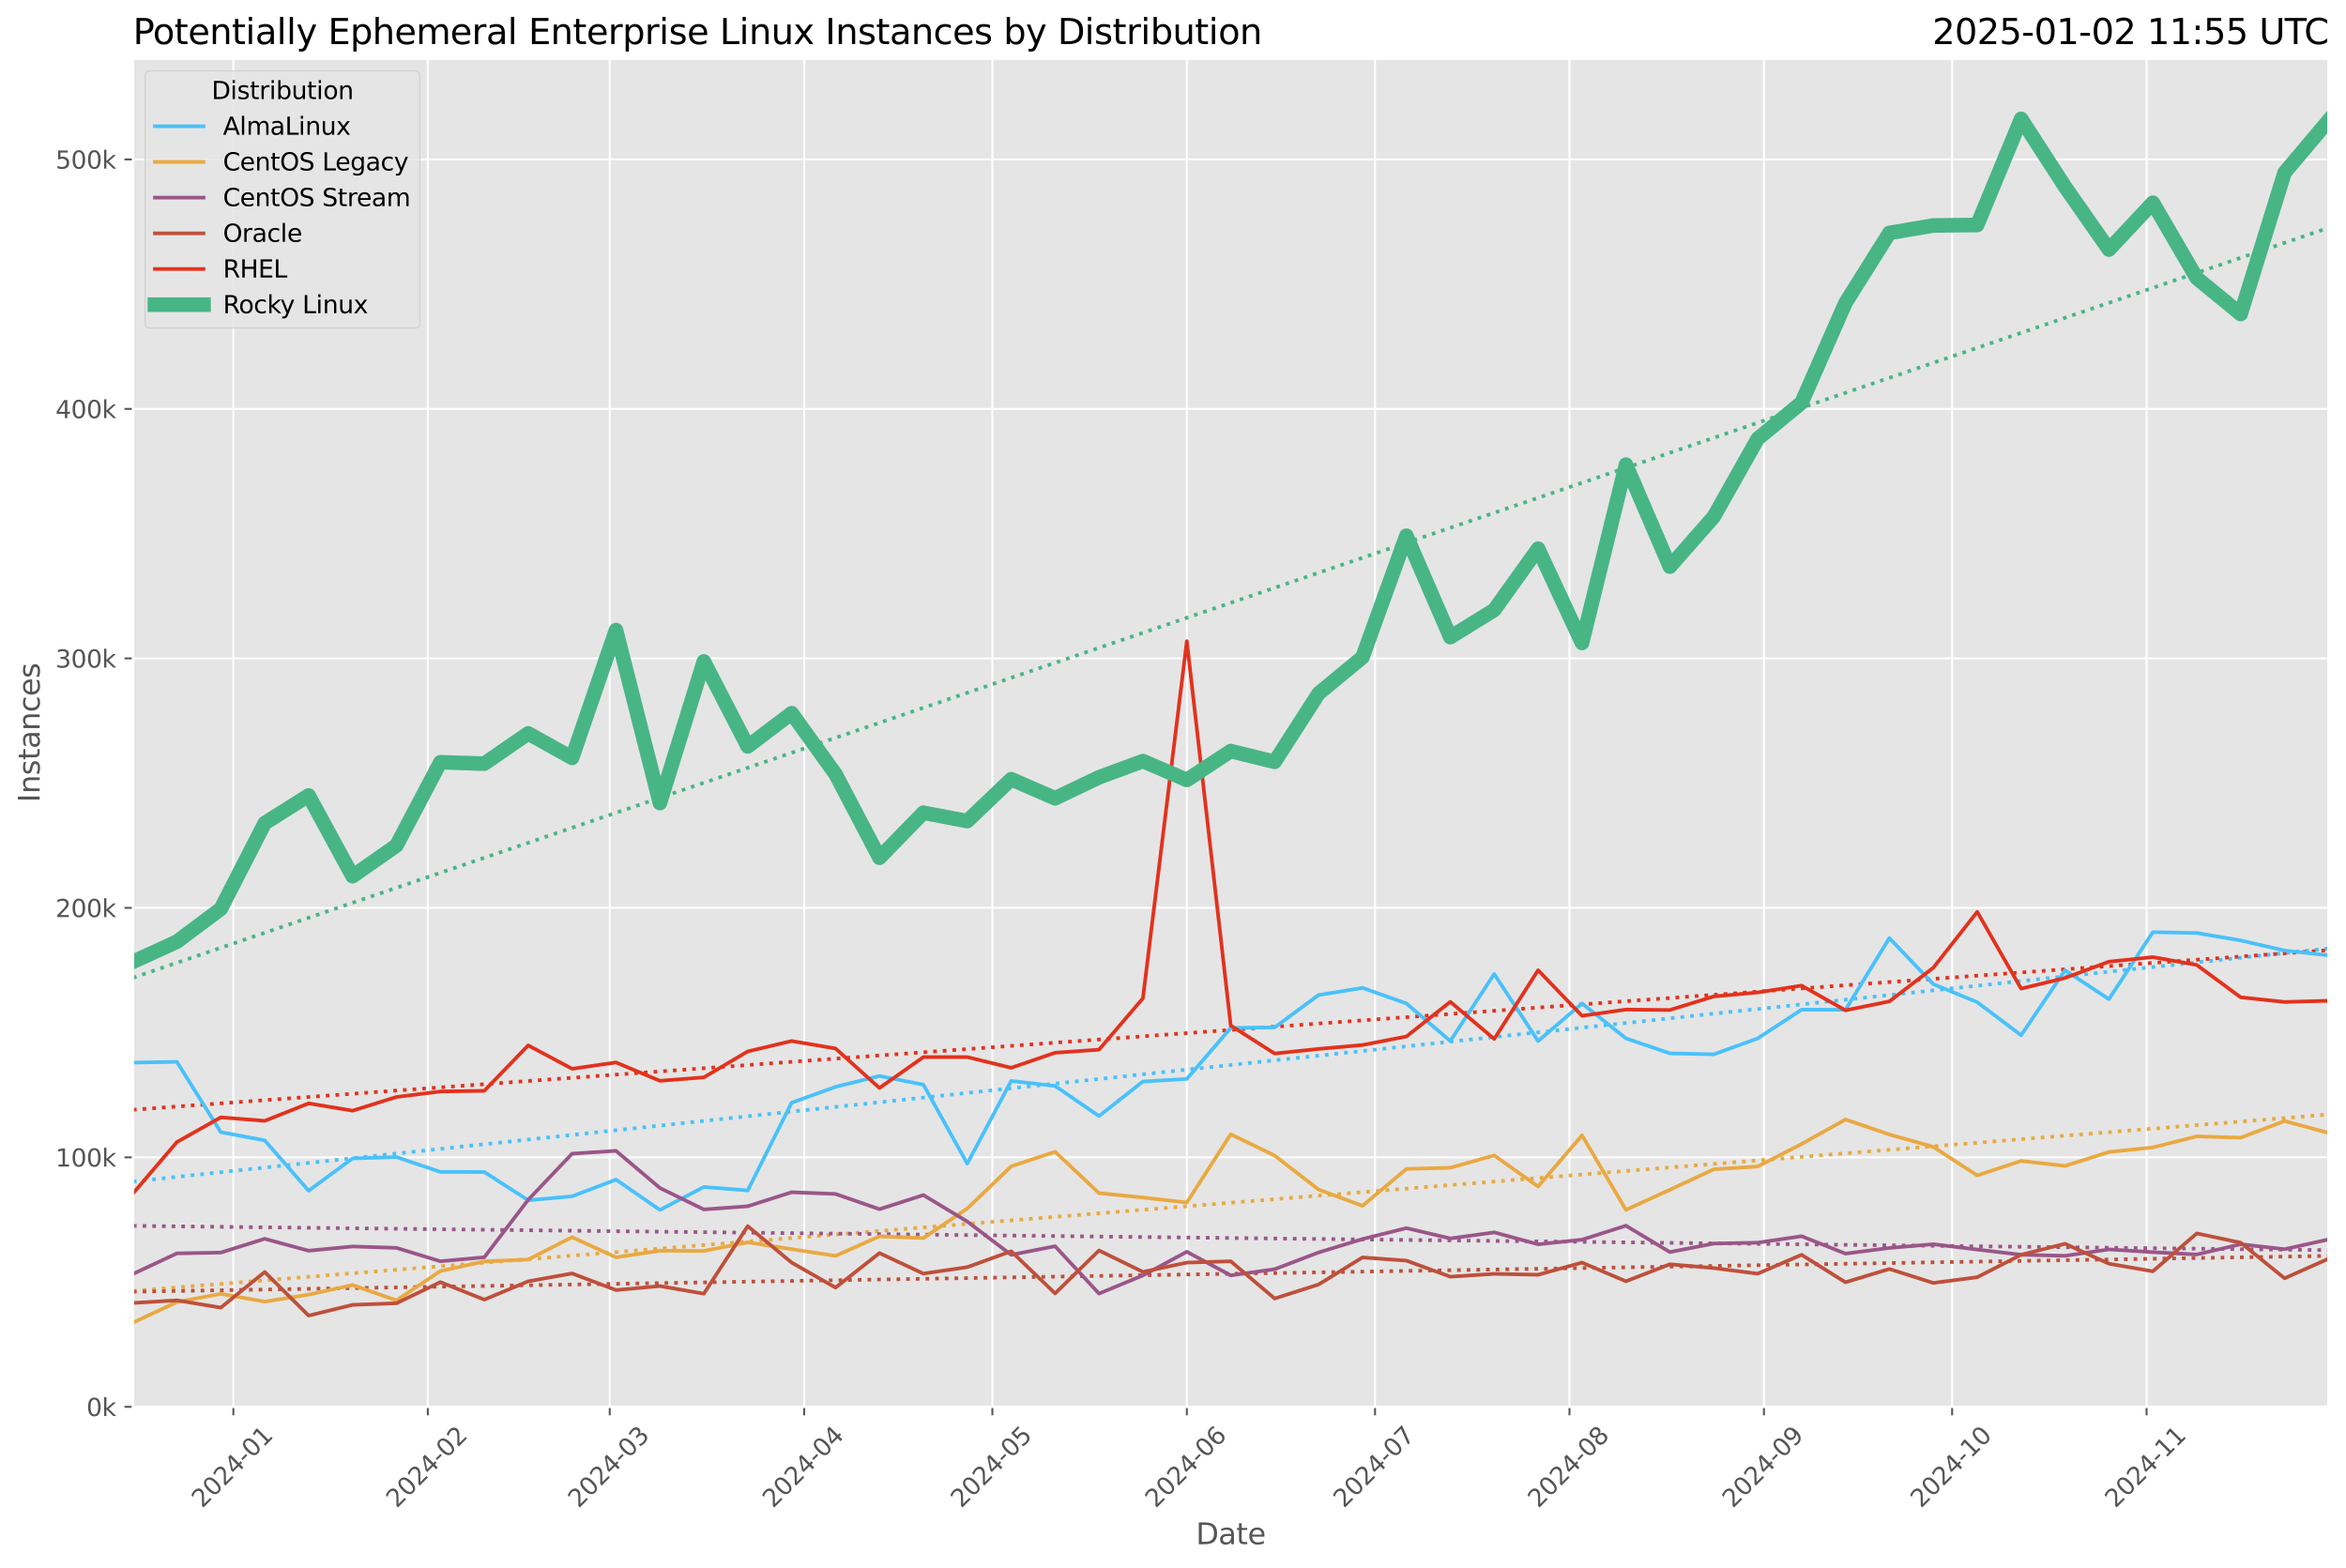 <?xml version="1.0" encoding="utf-8" standalone="no"?>
<!DOCTYPE svg PUBLIC "-//W3C//DTD SVG 1.1//EN"
  "http://www.w3.org/Graphics/SVG/1.1/DTD/svg11.dtd">
<svg xmlns:xlink="http://www.w3.org/1999/xlink" width="964.736pt" height="644.744pt" viewBox="0 0 964.736 644.744" xmlns="http://www.w3.org/2000/svg" version="1.1">
 <defs>
  <style type="text/css">*{stroke-linejoin: round; stroke-linecap: butt}</style>
 </defs>
 <g id="figure_1">
  <g id="patch_1">
   <path d="M 0 644.744 
L 964.736 644.744 
L 964.736 0 
L 0 0 
z
" style="fill: #ffffff"/>
  </g>
  <g id="axes_1">
   <g id="patch_2">
    <path d="M 54.692 578.542 
L 957.536 578.542 
L 957.536 24.142 
L 54.692 24.142 
z
" style="fill: #e5e5e5"/>
   </g>
   <g id="matplotlib.axis_1">
    <g id="xtick_1">
     <g id="line2d_1">
      <path d="M 95.965 578.542 
L 95.965 24.142 
" clip-path="url(#pa3094cd93c)" style="fill: none; stroke: #ffffff; stroke-width: 0.8; stroke-linecap: square"/>
     </g>
     <g id="line2d_2">
      <defs>
       <path id="m6872ad0dd1" d="M 0 0 
L 0 3.5 
" style="stroke: #555555; stroke-width: 0.8"/>
      </defs>
      <g>
       <use xlink:href="#m6872ad0dd1" x="95.965" y="578.542" style="fill: #555555; stroke: #555555; stroke-width: 0.8"/>
      </g>
     </g>
     <g id="text_1">
      <!-- 2024-01 -->
      <g style="fill: #555555" transform="translate(83.143 620.46) rotate(-45) scale(0.1 -0.1)">
       <defs>
        <path id="DejaVuSans-32" d="M 1228 531 
L 3431 531 
L 3431 0 
L 469 0 
L 469 531 
Q 828 903 1448 1529 
Q 2069 2156 2228 2338 
Q 2531 2678 2651 2914 
Q 2772 3150 2772 3378 
Q 2772 3750 2511 3984 
Q 2250 4219 1831 4219 
Q 1534 4219 1204 4116 
Q 875 4013 500 3803 
L 500 4441 
Q 881 4594 1212 4672 
Q 1544 4750 1819 4750 
Q 2544 4750 2975 4387 
Q 3406 4025 3406 3419 
Q 3406 3131 3298 2873 
Q 3191 2616 2906 2266 
Q 2828 2175 2409 1742 
Q 1991 1309 1228 531 
z
" transform="scale(0.016)"/>
        <path id="DejaVuSans-30" d="M 2034 4250 
Q 1547 4250 1301 3770 
Q 1056 3291 1056 2328 
Q 1056 1369 1301 889 
Q 1547 409 2034 409 
Q 2525 409 2770 889 
Q 3016 1369 3016 2328 
Q 3016 3291 2770 3770 
Q 2525 4250 2034 4250 
z
M 2034 4750 
Q 2819 4750 3233 4129 
Q 3647 3509 3647 2328 
Q 3647 1150 3233 529 
Q 2819 -91 2034 -91 
Q 1250 -91 836 529 
Q 422 1150 422 2328 
Q 422 3509 836 4129 
Q 1250 4750 2034 4750 
z
" transform="scale(0.016)"/>
        <path id="DejaVuSans-34" d="M 2419 4116 
L 825 1625 
L 2419 1625 
L 2419 4116 
z
M 2253 4666 
L 3047 4666 
L 3047 1625 
L 3713 1625 
L 3713 1100 
L 3047 1100 
L 3047 0 
L 2419 0 
L 2419 1100 
L 313 1100 
L 313 1709 
L 2253 4666 
z
" transform="scale(0.016)"/>
        <path id="DejaVuSans-2d" d="M 313 2009 
L 1997 2009 
L 1997 1497 
L 313 1497 
L 313 2009 
z
" transform="scale(0.016)"/>
        <path id="DejaVuSans-31" d="M 794 531 
L 1825 531 
L 1825 4091 
L 703 3866 
L 703 4441 
L 1819 4666 
L 2450 4666 
L 2450 531 
L 3481 531 
L 3481 0 
L 794 0 
L 794 531 
z
" transform="scale(0.016)"/>
       </defs>
       <use xlink:href="#DejaVuSans-32"/>
       <use xlink:href="#DejaVuSans-30" x="63.623"/>
       <use xlink:href="#DejaVuSans-32" x="127.246"/>
       <use xlink:href="#DejaVuSans-34" x="190.869"/>
       <use xlink:href="#DejaVuSans-2d" x="254.492"/>
       <use xlink:href="#DejaVuSans-30" x="290.576"/>
       <use xlink:href="#DejaVuSans-31" x="354.199"/>
      </g>
     </g>
    </g>
    <g id="xtick_2">
     <g id="line2d_3">
      <path d="M 175.931 578.542 
L 175.931 24.142 
" clip-path="url(#pa3094cd93c)" style="fill: none; stroke: #ffffff; stroke-width: 0.8; stroke-linecap: square"/>
     </g>
     <g id="line2d_4">
      <g>
       <use xlink:href="#m6872ad0dd1" x="175.931" y="578.542" style="fill: #555555; stroke: #555555; stroke-width: 0.8"/>
      </g>
     </g>
     <g id="text_2">
      <!-- 2024-02 -->
      <g style="fill: #555555" transform="translate(163.11 620.46) rotate(-45) scale(0.1 -0.1)">
       <use xlink:href="#DejaVuSans-32"/>
       <use xlink:href="#DejaVuSans-30" x="63.623"/>
       <use xlink:href="#DejaVuSans-32" x="127.246"/>
       <use xlink:href="#DejaVuSans-34" x="190.869"/>
       <use xlink:href="#DejaVuSans-2d" x="254.492"/>
       <use xlink:href="#DejaVuSans-30" x="290.576"/>
       <use xlink:href="#DejaVuSans-32" x="354.199"/>
      </g>
     </g>
    </g>
    <g id="xtick_3">
     <g id="line2d_5">
      <path d="M 250.738 578.542 
L 250.738 24.142 
" clip-path="url(#pa3094cd93c)" style="fill: none; stroke: #ffffff; stroke-width: 0.8; stroke-linecap: square"/>
     </g>
     <g id="line2d_6">
      <g>
       <use xlink:href="#m6872ad0dd1" x="250.738" y="578.542" style="fill: #555555; stroke: #555555; stroke-width: 0.8"/>
      </g>
     </g>
     <g id="text_3">
      <!-- 2024-03 -->
      <g style="fill: #555555" transform="translate(237.917 620.46) rotate(-45) scale(0.1 -0.1)">
       <defs>
        <path id="DejaVuSans-33" d="M 2597 2516 
Q 3050 2419 3304 2112 
Q 3559 1806 3559 1356 
Q 3559 666 3084 287 
Q 2609 -91 1734 -91 
Q 1441 -91 1130 -33 
Q 819 25 488 141 
L 488 750 
Q 750 597 1062 519 
Q 1375 441 1716 441 
Q 2309 441 2620 675 
Q 2931 909 2931 1356 
Q 2931 1769 2642 2001 
Q 2353 2234 1838 2234 
L 1294 2234 
L 1294 2753 
L 1863 2753 
Q 2328 2753 2575 2939 
Q 2822 3125 2822 3475 
Q 2822 3834 2567 4026 
Q 2313 4219 1838 4219 
Q 1578 4219 1281 4162 
Q 984 4106 628 3988 
L 628 4550 
Q 988 4650 1302 4700 
Q 1616 4750 1894 4750 
Q 2613 4750 3031 4423 
Q 3450 4097 3450 3541 
Q 3450 3153 3228 2886 
Q 3006 2619 2597 2516 
z
" transform="scale(0.016)"/>
       </defs>
       <use xlink:href="#DejaVuSans-32"/>
       <use xlink:href="#DejaVuSans-30" x="63.623"/>
       <use xlink:href="#DejaVuSans-32" x="127.246"/>
       <use xlink:href="#DejaVuSans-34" x="190.869"/>
       <use xlink:href="#DejaVuSans-2d" x="254.492"/>
       <use xlink:href="#DejaVuSans-30" x="290.576"/>
       <use xlink:href="#DejaVuSans-33" x="354.199"/>
      </g>
     </g>
    </g>
    <g id="xtick_4">
     <g id="line2d_7">
      <path d="M 330.704 578.542 
L 330.704 24.142 
" clip-path="url(#pa3094cd93c)" style="fill: none; stroke: #ffffff; stroke-width: 0.8; stroke-linecap: square"/>
     </g>
     <g id="line2d_8">
      <g>
       <use xlink:href="#m6872ad0dd1" x="330.704" y="578.542" style="fill: #555555; stroke: #555555; stroke-width: 0.8"/>
      </g>
     </g>
     <g id="text_4">
      <!-- 2024-04 -->
      <g style="fill: #555555" transform="translate(317.883 620.46) rotate(-45) scale(0.1 -0.1)">
       <use xlink:href="#DejaVuSans-32"/>
       <use xlink:href="#DejaVuSans-30" x="63.623"/>
       <use xlink:href="#DejaVuSans-32" x="127.246"/>
       <use xlink:href="#DejaVuSans-34" x="190.869"/>
       <use xlink:href="#DejaVuSans-2d" x="254.492"/>
       <use xlink:href="#DejaVuSans-30" x="290.576"/>
       <use xlink:href="#DejaVuSans-34" x="354.199"/>
      </g>
     </g>
    </g>
    <g id="xtick_5">
     <g id="line2d_9">
      <path d="M 408.091 578.542 
L 408.091 24.142 
" clip-path="url(#pa3094cd93c)" style="fill: none; stroke: #ffffff; stroke-width: 0.8; stroke-linecap: square"/>
     </g>
     <g id="line2d_10">
      <g>
       <use xlink:href="#m6872ad0dd1" x="408.091" y="578.542" style="fill: #555555; stroke: #555555; stroke-width: 0.8"/>
      </g>
     </g>
     <g id="text_5">
      <!-- 2024-05 -->
      <g style="fill: #555555" transform="translate(395.27 620.46) rotate(-45) scale(0.1 -0.1)">
       <defs>
        <path id="DejaVuSans-35" d="M 691 4666 
L 3169 4666 
L 3169 4134 
L 1269 4134 
L 1269 2991 
Q 1406 3038 1543 3061 
Q 1681 3084 1819 3084 
Q 2600 3084 3056 2656 
Q 3513 2228 3513 1497 
Q 3513 744 3044 326 
Q 2575 -91 1722 -91 
Q 1428 -91 1123 -41 
Q 819 9 494 109 
L 494 744 
Q 775 591 1075 516 
Q 1375 441 1709 441 
Q 2250 441 2565 725 
Q 2881 1009 2881 1497 
Q 2881 1984 2565 2268 
Q 2250 2553 1709 2553 
Q 1456 2553 1204 2497 
Q 953 2441 691 2322 
L 691 4666 
z
" transform="scale(0.016)"/>
       </defs>
       <use xlink:href="#DejaVuSans-32"/>
       <use xlink:href="#DejaVuSans-30" x="63.623"/>
       <use xlink:href="#DejaVuSans-32" x="127.246"/>
       <use xlink:href="#DejaVuSans-34" x="190.869"/>
       <use xlink:href="#DejaVuSans-2d" x="254.492"/>
       <use xlink:href="#DejaVuSans-30" x="290.576"/>
       <use xlink:href="#DejaVuSans-35" x="354.199"/>
      </g>
     </g>
    </g>
    <g id="xtick_6">
     <g id="line2d_11">
      <path d="M 488.057 578.542 
L 488.057 24.142 
" clip-path="url(#pa3094cd93c)" style="fill: none; stroke: #ffffff; stroke-width: 0.8; stroke-linecap: square"/>
     </g>
     <g id="line2d_12">
      <g>
       <use xlink:href="#m6872ad0dd1" x="488.057" y="578.542" style="fill: #555555; stroke: #555555; stroke-width: 0.8"/>
      </g>
     </g>
     <g id="text_6">
      <!-- 2024-06 -->
      <g style="fill: #555555" transform="translate(475.236 620.46) rotate(-45) scale(0.1 -0.1)">
       <defs>
        <path id="DejaVuSans-36" d="M 2113 2584 
Q 1688 2584 1439 2293 
Q 1191 2003 1191 1497 
Q 1191 994 1439 701 
Q 1688 409 2113 409 
Q 2538 409 2786 701 
Q 3034 994 3034 1497 
Q 3034 2003 2786 2293 
Q 2538 2584 2113 2584 
z
M 3366 4563 
L 3366 3988 
Q 3128 4100 2886 4159 
Q 2644 4219 2406 4219 
Q 1781 4219 1451 3797 
Q 1122 3375 1075 2522 
Q 1259 2794 1537 2939 
Q 1816 3084 2150 3084 
Q 2853 3084 3261 2657 
Q 3669 2231 3669 1497 
Q 3669 778 3244 343 
Q 2819 -91 2113 -91 
Q 1303 -91 875 529 
Q 447 1150 447 2328 
Q 447 3434 972 4092 
Q 1497 4750 2381 4750 
Q 2619 4750 2861 4703 
Q 3103 4656 3366 4563 
z
" transform="scale(0.016)"/>
       </defs>
       <use xlink:href="#DejaVuSans-32"/>
       <use xlink:href="#DejaVuSans-30" x="63.623"/>
       <use xlink:href="#DejaVuSans-32" x="127.246"/>
       <use xlink:href="#DejaVuSans-34" x="190.869"/>
       <use xlink:href="#DejaVuSans-2d" x="254.492"/>
       <use xlink:href="#DejaVuSans-30" x="290.576"/>
       <use xlink:href="#DejaVuSans-36" x="354.199"/>
      </g>
     </g>
    </g>
    <g id="xtick_7">
     <g id="line2d_13">
      <path d="M 565.444 578.542 
L 565.444 24.142 
" clip-path="url(#pa3094cd93c)" style="fill: none; stroke: #ffffff; stroke-width: 0.8; stroke-linecap: square"/>
     </g>
     <g id="line2d_14">
      <g>
       <use xlink:href="#m6872ad0dd1" x="565.444" y="578.542" style="fill: #555555; stroke: #555555; stroke-width: 0.8"/>
      </g>
     </g>
     <g id="text_7">
      <!-- 2024-07 -->
      <g style="fill: #555555" transform="translate(552.622 620.46) rotate(-45) scale(0.1 -0.1)">
       <defs>
        <path id="DejaVuSans-37" d="M 525 4666 
L 3525 4666 
L 3525 4397 
L 1831 0 
L 1172 0 
L 2766 4134 
L 525 4134 
L 525 4666 
z
" transform="scale(0.016)"/>
       </defs>
       <use xlink:href="#DejaVuSans-32"/>
       <use xlink:href="#DejaVuSans-30" x="63.623"/>
       <use xlink:href="#DejaVuSans-32" x="127.246"/>
       <use xlink:href="#DejaVuSans-34" x="190.869"/>
       <use xlink:href="#DejaVuSans-2d" x="254.492"/>
       <use xlink:href="#DejaVuSans-30" x="290.576"/>
       <use xlink:href="#DejaVuSans-37" x="354.199"/>
      </g>
     </g>
    </g>
    <g id="xtick_8">
     <g id="line2d_15">
      <path d="M 645.41 578.542 
L 645.41 24.142 
" clip-path="url(#pa3094cd93c)" style="fill: none; stroke: #ffffff; stroke-width: 0.8; stroke-linecap: square"/>
     </g>
     <g id="line2d_16">
      <g>
       <use xlink:href="#m6872ad0dd1" x="645.41" y="578.542" style="fill: #555555; stroke: #555555; stroke-width: 0.8"/>
      </g>
     </g>
     <g id="text_8">
      <!-- 2024-08 -->
      <g style="fill: #555555" transform="translate(632.589 620.46) rotate(-45) scale(0.1 -0.1)">
       <defs>
        <path id="DejaVuSans-38" d="M 2034 2216 
Q 1584 2216 1326 1975 
Q 1069 1734 1069 1313 
Q 1069 891 1326 650 
Q 1584 409 2034 409 
Q 2484 409 2743 651 
Q 3003 894 3003 1313 
Q 3003 1734 2745 1975 
Q 2488 2216 2034 2216 
z
M 1403 2484 
Q 997 2584 770 2862 
Q 544 3141 544 3541 
Q 544 4100 942 4425 
Q 1341 4750 2034 4750 
Q 2731 4750 3128 4425 
Q 3525 4100 3525 3541 
Q 3525 3141 3298 2862 
Q 3072 2584 2669 2484 
Q 3125 2378 3379 2068 
Q 3634 1759 3634 1313 
Q 3634 634 3220 271 
Q 2806 -91 2034 -91 
Q 1263 -91 848 271 
Q 434 634 434 1313 
Q 434 1759 690 2068 
Q 947 2378 1403 2484 
z
M 1172 3481 
Q 1172 3119 1398 2916 
Q 1625 2713 2034 2713 
Q 2441 2713 2670 2916 
Q 2900 3119 2900 3481 
Q 2900 3844 2670 4047 
Q 2441 4250 2034 4250 
Q 1625 4250 1398 4047 
Q 1172 3844 1172 3481 
z
" transform="scale(0.016)"/>
       </defs>
       <use xlink:href="#DejaVuSans-32"/>
       <use xlink:href="#DejaVuSans-30" x="63.623"/>
       <use xlink:href="#DejaVuSans-32" x="127.246"/>
       <use xlink:href="#DejaVuSans-34" x="190.869"/>
       <use xlink:href="#DejaVuSans-2d" x="254.492"/>
       <use xlink:href="#DejaVuSans-30" x="290.576"/>
       <use xlink:href="#DejaVuSans-38" x="354.199"/>
      </g>
     </g>
    </g>
    <g id="xtick_9">
     <g id="line2d_17">
      <path d="M 725.376 578.542 
L 725.376 24.142 
" clip-path="url(#pa3094cd93c)" style="fill: none; stroke: #ffffff; stroke-width: 0.8; stroke-linecap: square"/>
     </g>
     <g id="line2d_18">
      <g>
       <use xlink:href="#m6872ad0dd1" x="725.376" y="578.542" style="fill: #555555; stroke: #555555; stroke-width: 0.8"/>
      </g>
     </g>
     <g id="text_9">
      <!-- 2024-09 -->
      <g style="fill: #555555" transform="translate(712.555 620.46) rotate(-45) scale(0.1 -0.1)">
       <defs>
        <path id="DejaVuSans-39" d="M 703 97 
L 703 672 
Q 941 559 1184 500 
Q 1428 441 1663 441 
Q 2288 441 2617 861 
Q 2947 1281 2994 2138 
Q 2813 1869 2534 1725 
Q 2256 1581 1919 1581 
Q 1219 1581 811 2004 
Q 403 2428 403 3163 
Q 403 3881 828 4315 
Q 1253 4750 1959 4750 
Q 2769 4750 3195 4129 
Q 3622 3509 3622 2328 
Q 3622 1225 3098 567 
Q 2575 -91 1691 -91 
Q 1453 -91 1209 -44 
Q 966 3 703 97 
z
M 1959 2075 
Q 2384 2075 2632 2365 
Q 2881 2656 2881 3163 
Q 2881 3666 2632 3958 
Q 2384 4250 1959 4250 
Q 1534 4250 1286 3958 
Q 1038 3666 1038 3163 
Q 1038 2656 1286 2365 
Q 1534 2075 1959 2075 
z
" transform="scale(0.016)"/>
       </defs>
       <use xlink:href="#DejaVuSans-32"/>
       <use xlink:href="#DejaVuSans-30" x="63.623"/>
       <use xlink:href="#DejaVuSans-32" x="127.246"/>
       <use xlink:href="#DejaVuSans-34" x="190.869"/>
       <use xlink:href="#DejaVuSans-2d" x="254.492"/>
       <use xlink:href="#DejaVuSans-30" x="290.576"/>
       <use xlink:href="#DejaVuSans-39" x="354.199"/>
      </g>
     </g>
    </g>
    <g id="xtick_10">
     <g id="line2d_19">
      <path d="M 802.763 578.542 
L 802.763 24.142 
" clip-path="url(#pa3094cd93c)" style="fill: none; stroke: #ffffff; stroke-width: 0.8; stroke-linecap: square"/>
     </g>
     <g id="line2d_20">
      <g>
       <use xlink:href="#m6872ad0dd1" x="802.763" y="578.542" style="fill: #555555; stroke: #555555; stroke-width: 0.8"/>
      </g>
     </g>
     <g id="text_10">
      <!-- 2024-10 -->
      <g style="fill: #555555" transform="translate(789.941 620.46) rotate(-45) scale(0.1 -0.1)">
       <use xlink:href="#DejaVuSans-32"/>
       <use xlink:href="#DejaVuSans-30" x="63.623"/>
       <use xlink:href="#DejaVuSans-32" x="127.246"/>
       <use xlink:href="#DejaVuSans-34" x="190.869"/>
       <use xlink:href="#DejaVuSans-2d" x="254.492"/>
       <use xlink:href="#DejaVuSans-31" x="290.576"/>
       <use xlink:href="#DejaVuSans-30" x="354.199"/>
      </g>
     </g>
    </g>
    <g id="xtick_11">
     <g id="line2d_21">
      <path d="M 882.729 578.542 
L 882.729 24.142 
" clip-path="url(#pa3094cd93c)" style="fill: none; stroke: #ffffff; stroke-width: 0.8; stroke-linecap: square"/>
     </g>
     <g id="line2d_22">
      <g>
       <use xlink:href="#m6872ad0dd1" x="882.729" y="578.542" style="fill: #555555; stroke: #555555; stroke-width: 0.8"/>
      </g>
     </g>
     <g id="text_11">
      <!-- 2024-11 -->
      <g style="fill: #555555" transform="translate(869.908 620.46) rotate(-45) scale(0.1 -0.1)">
       <use xlink:href="#DejaVuSans-32"/>
       <use xlink:href="#DejaVuSans-30" x="63.623"/>
       <use xlink:href="#DejaVuSans-32" x="127.246"/>
       <use xlink:href="#DejaVuSans-34" x="190.869"/>
       <use xlink:href="#DejaVuSans-2d" x="254.492"/>
       <use xlink:href="#DejaVuSans-31" x="290.576"/>
       <use xlink:href="#DejaVuSans-31" x="354.199"/>
      </g>
     </g>
    </g>
    <g id="text_12">
     <!-- Date -->
     <g style="fill: #555555" transform="translate(491.773 635.048) scale(0.12 -0.12)">
      <defs>
       <path id="DejaVuSans-44" d="M 1259 4147 
L 1259 519 
L 2022 519 
Q 2988 519 3436 956 
Q 3884 1394 3884 2338 
Q 3884 3275 3436 3711 
Q 2988 4147 2022 4147 
L 1259 4147 
z
M 628 4666 
L 1925 4666 
Q 3281 4666 3915 4102 
Q 4550 3538 4550 2338 
Q 4550 1131 3912 565 
Q 3275 0 1925 0 
L 628 0 
L 628 4666 
z
" transform="scale(0.016)"/>
       <path id="DejaVuSans-61" d="M 2194 1759 
Q 1497 1759 1228 1600 
Q 959 1441 959 1056 
Q 959 750 1161 570 
Q 1363 391 1709 391 
Q 2188 391 2477 730 
Q 2766 1069 2766 1631 
L 2766 1759 
L 2194 1759 
z
M 3341 1997 
L 3341 0 
L 2766 0 
L 2766 531 
Q 2569 213 2275 61 
Q 1981 -91 1556 -91 
Q 1019 -91 701 211 
Q 384 513 384 1019 
Q 384 1609 779 1909 
Q 1175 2209 1959 2209 
L 2766 2209 
L 2766 2266 
Q 2766 2663 2505 2880 
Q 2244 3097 1772 3097 
Q 1472 3097 1187 3025 
Q 903 2953 641 2809 
L 641 3341 
Q 956 3463 1253 3523 
Q 1550 3584 1831 3584 
Q 2591 3584 2966 3190 
Q 3341 2797 3341 1997 
z
" transform="scale(0.016)"/>
       <path id="DejaVuSans-74" d="M 1172 4494 
L 1172 3500 
L 2356 3500 
L 2356 3053 
L 1172 3053 
L 1172 1153 
Q 1172 725 1289 603 
Q 1406 481 1766 481 
L 2356 481 
L 2356 0 
L 1766 0 
Q 1100 0 847 248 
Q 594 497 594 1153 
L 594 3053 
L 172 3053 
L 172 3500 
L 594 3500 
L 594 4494 
L 1172 4494 
z
" transform="scale(0.016)"/>
       <path id="DejaVuSans-65" d="M 3597 1894 
L 3597 1613 
L 953 1613 
Q 991 1019 1311 708 
Q 1631 397 2203 397 
Q 2534 397 2845 478 
Q 3156 559 3463 722 
L 3463 178 
Q 3153 47 2828 -22 
Q 2503 -91 2169 -91 
Q 1331 -91 842 396 
Q 353 884 353 1716 
Q 353 2575 817 3079 
Q 1281 3584 2069 3584 
Q 2775 3584 3186 3129 
Q 3597 2675 3597 1894 
z
M 3022 2063 
Q 3016 2534 2758 2815 
Q 2500 3097 2075 3097 
Q 1594 3097 1305 2825 
Q 1016 2553 972 2059 
L 3022 2063 
z
" transform="scale(0.016)"/>
      </defs>
      <use xlink:href="#DejaVuSans-44"/>
      <use xlink:href="#DejaVuSans-61" x="77.002"/>
      <use xlink:href="#DejaVuSans-74" x="138.281"/>
      <use xlink:href="#DejaVuSans-65" x="177.49"/>
     </g>
    </g>
   </g>
   <g id="matplotlib.axis_2">
    <g id="ytick_1">
     <g id="line2d_23">
      <path d="M 54.692 578.542 
L 957.536 578.542 
" clip-path="url(#pa3094cd93c)" style="fill: none; stroke: #ffffff; stroke-width: 0.8; stroke-linecap: square"/>
     </g>
     <g id="line2d_24">
      <defs>
       <path id="m2e3d2ddfda" d="M 0 0 
L -3.5 0 
" style="stroke: #555555; stroke-width: 0.8"/>
      </defs>
      <g>
       <use xlink:href="#m2e3d2ddfda" x="54.692" y="578.542" style="fill: #555555; stroke: #555555; stroke-width: 0.8"/>
      </g>
     </g>
     <g id="text_13">
      <!-- 0k -->
      <g style="fill: #555555" transform="translate(35.539 582.341) scale(0.1 -0.1)">
       <defs>
        <path id="DejaVuSans-6b" d="M 581 4863 
L 1159 4863 
L 1159 1991 
L 2875 3500 
L 3609 3500 
L 1753 1863 
L 3688 0 
L 2938 0 
L 1159 1709 
L 1159 0 
L 581 0 
L 581 4863 
z
" transform="scale(0.016)"/>
       </defs>
       <use xlink:href="#DejaVuSans-30"/>
       <use xlink:href="#DejaVuSans-6b" x="63.623"/>
      </g>
     </g>
    </g>
    <g id="ytick_2">
     <g id="line2d_25">
      <path d="M 54.692 475.946 
L 957.536 475.946 
" clip-path="url(#pa3094cd93c)" style="fill: none; stroke: #ffffff; stroke-width: 0.8; stroke-linecap: square"/>
     </g>
     <g id="line2d_26">
      <g>
       <use xlink:href="#m2e3d2ddfda" x="54.692" y="475.946" style="fill: #555555; stroke: #555555; stroke-width: 0.8"/>
      </g>
     </g>
     <g id="text_14">
      <!-- 100k -->
      <g style="fill: #555555" transform="translate(22.814 479.745) scale(0.1 -0.1)">
       <use xlink:href="#DejaVuSans-31"/>
       <use xlink:href="#DejaVuSans-30" x="63.623"/>
       <use xlink:href="#DejaVuSans-30" x="127.246"/>
       <use xlink:href="#DejaVuSans-6b" x="190.869"/>
      </g>
     </g>
    </g>
    <g id="ytick_3">
     <g id="line2d_27">
      <path d="M 54.692 373.35 
L 957.536 373.35 
" clip-path="url(#pa3094cd93c)" style="fill: none; stroke: #ffffff; stroke-width: 0.8; stroke-linecap: square"/>
     </g>
     <g id="line2d_28">
      <g>
       <use xlink:href="#m2e3d2ddfda" x="54.692" y="373.35" style="fill: #555555; stroke: #555555; stroke-width: 0.8"/>
      </g>
     </g>
     <g id="text_15">
      <!-- 200k -->
      <g style="fill: #555555" transform="translate(22.814 377.149) scale(0.1 -0.1)">
       <use xlink:href="#DejaVuSans-32"/>
       <use xlink:href="#DejaVuSans-30" x="63.623"/>
       <use xlink:href="#DejaVuSans-30" x="127.246"/>
       <use xlink:href="#DejaVuSans-6b" x="190.869"/>
      </g>
     </g>
    </g>
    <g id="ytick_4">
     <g id="line2d_29">
      <path d="M 54.692 270.754 
L 957.536 270.754 
" clip-path="url(#pa3094cd93c)" style="fill: none; stroke: #ffffff; stroke-width: 0.8; stroke-linecap: square"/>
     </g>
     <g id="line2d_30">
      <g>
       <use xlink:href="#m2e3d2ddfda" x="54.692" y="270.754" style="fill: #555555; stroke: #555555; stroke-width: 0.8"/>
      </g>
     </g>
     <g id="text_16">
      <!-- 300k -->
      <g style="fill: #555555" transform="translate(22.814 274.553) scale(0.1 -0.1)">
       <use xlink:href="#DejaVuSans-33"/>
       <use xlink:href="#DejaVuSans-30" x="63.623"/>
       <use xlink:href="#DejaVuSans-30" x="127.246"/>
       <use xlink:href="#DejaVuSans-6b" x="190.869"/>
      </g>
     </g>
    </g>
    <g id="ytick_5">
     <g id="line2d_31">
      <path d="M 54.692 168.158 
L 957.536 168.158 
" clip-path="url(#pa3094cd93c)" style="fill: none; stroke: #ffffff; stroke-width: 0.8; stroke-linecap: square"/>
     </g>
     <g id="line2d_32">
      <g>
       <use xlink:href="#m2e3d2ddfda" x="54.692" y="168.158" style="fill: #555555; stroke: #555555; stroke-width: 0.8"/>
      </g>
     </g>
     <g id="text_17">
      <!-- 400k -->
      <g style="fill: #555555" transform="translate(22.814 171.957) scale(0.1 -0.1)">
       <use xlink:href="#DejaVuSans-34"/>
       <use xlink:href="#DejaVuSans-30" x="63.623"/>
       <use xlink:href="#DejaVuSans-30" x="127.246"/>
       <use xlink:href="#DejaVuSans-6b" x="190.869"/>
      </g>
     </g>
    </g>
    <g id="ytick_6">
     <g id="line2d_33">
      <path d="M 54.692 65.562 
L 957.536 65.562 
" clip-path="url(#pa3094cd93c)" style="fill: none; stroke: #ffffff; stroke-width: 0.8; stroke-linecap: square"/>
     </g>
     <g id="line2d_34">
      <g>
       <use xlink:href="#m2e3d2ddfda" x="54.692" y="65.562" style="fill: #555555; stroke: #555555; stroke-width: 0.8"/>
      </g>
     </g>
     <g id="text_18">
      <!-- 500k -->
      <g style="fill: #555555" transform="translate(22.814 69.361) scale(0.1 -0.1)">
       <use xlink:href="#DejaVuSans-35"/>
       <use xlink:href="#DejaVuSans-30" x="63.623"/>
       <use xlink:href="#DejaVuSans-30" x="127.246"/>
       <use xlink:href="#DejaVuSans-6b" x="190.869"/>
      </g>
     </g>
    </g>
    <g id="text_19">
     <!-- Instances -->
     <g style="fill: #555555" transform="translate(16.318 329.988) rotate(-90) scale(0.12 -0.12)">
      <defs>
       <path id="DejaVuSans-49" d="M 628 4666 
L 1259 4666 
L 1259 0 
L 628 0 
L 628 4666 
z
" transform="scale(0.016)"/>
       <path id="DejaVuSans-6e" d="M 3513 2113 
L 3513 0 
L 2938 0 
L 2938 2094 
Q 2938 2591 2744 2837 
Q 2550 3084 2163 3084 
Q 1697 3084 1428 2787 
Q 1159 2491 1159 1978 
L 1159 0 
L 581 0 
L 581 3500 
L 1159 3500 
L 1159 2956 
Q 1366 3272 1645 3428 
Q 1925 3584 2291 3584 
Q 2894 3584 3203 3211 
Q 3513 2838 3513 2113 
z
" transform="scale(0.016)"/>
       <path id="DejaVuSans-73" d="M 2834 3397 
L 2834 2853 
Q 2591 2978 2328 3040 
Q 2066 3103 1784 3103 
Q 1356 3103 1142 2972 
Q 928 2841 928 2578 
Q 928 2378 1081 2264 
Q 1234 2150 1697 2047 
L 1894 2003 
Q 2506 1872 2764 1633 
Q 3022 1394 3022 966 
Q 3022 478 2636 193 
Q 2250 -91 1575 -91 
Q 1294 -91 989 -36 
Q 684 19 347 128 
L 347 722 
Q 666 556 975 473 
Q 1284 391 1588 391 
Q 1994 391 2212 530 
Q 2431 669 2431 922 
Q 2431 1156 2273 1281 
Q 2116 1406 1581 1522 
L 1381 1569 
Q 847 1681 609 1914 
Q 372 2147 372 2553 
Q 372 3047 722 3315 
Q 1072 3584 1716 3584 
Q 2034 3584 2315 3537 
Q 2597 3491 2834 3397 
z
" transform="scale(0.016)"/>
       <path id="DejaVuSans-63" d="M 3122 3366 
L 3122 2828 
Q 2878 2963 2633 3030 
Q 2388 3097 2138 3097 
Q 1578 3097 1268 2742 
Q 959 2388 959 1747 
Q 959 1106 1268 751 
Q 1578 397 2138 397 
Q 2388 397 2633 464 
Q 2878 531 3122 666 
L 3122 134 
Q 2881 22 2623 -34 
Q 2366 -91 2075 -91 
Q 1284 -91 818 406 
Q 353 903 353 1747 
Q 353 2603 823 3093 
Q 1294 3584 2113 3584 
Q 2378 3584 2631 3529 
Q 2884 3475 3122 3366 
z
" transform="scale(0.016)"/>
      </defs>
      <use xlink:href="#DejaVuSans-49"/>
      <use xlink:href="#DejaVuSans-6e" x="29.492"/>
      <use xlink:href="#DejaVuSans-73" x="92.871"/>
      <use xlink:href="#DejaVuSans-74" x="144.971"/>
      <use xlink:href="#DejaVuSans-61" x="184.18"/>
      <use xlink:href="#DejaVuSans-6e" x="245.459"/>
      <use xlink:href="#DejaVuSans-63" x="308.838"/>
      <use xlink:href="#DejaVuSans-65" x="363.818"/>
      <use xlink:href="#DejaVuSans-73" x="425.342"/>
     </g>
    </g>
   </g>
   <g id="line2d_35">
    <path d="M 54.692 485.9 
L 63.812 484.931 
L 72.931 483.963 
L 82.051 482.994 
L 91.17 482.026 
L 100.29 481.057 
L 109.41 480.089 
L 118.529 479.121 
L 127.649 478.152 
L 136.769 477.184 
L 145.888 476.215 
L 155.008 475.247 
L 164.128 474.279 
L 173.247 473.31 
L 182.367 472.342 
L 191.486 471.373 
L 200.606 470.405 
L 209.726 469.436 
L 218.845 468.468 
L 227.965 467.5 
L 237.085 466.531 
L 246.204 465.563 
L 255.324 464.594 
L 264.444 463.626 
L 273.563 462.657 
L 282.683 461.689 
L 291.802 460.721 
L 300.922 459.752 
L 310.042 458.784 
L 319.161 457.815 
L 328.281 456.847 
L 337.401 455.878 
L 346.52 454.91 
L 355.64 453.942 
L 364.76 452.973 
L 373.879 452.005 
L 382.999 451.036 
L 392.118 450.068 
L 401.238 449.099 
L 410.358 448.131 
L 419.477 447.163 
L 428.597 446.194 
L 437.717 445.226 
L 446.836 444.257 
L 455.956 443.289 
L 465.076 442.32 
L 474.195 441.352 
L 483.315 440.384 
L 492.434 439.415 
L 501.554 438.447 
L 510.674 437.478 
L 519.793 436.51 
L 528.913 435.542 
L 538.033 434.573 
L 547.152 433.605 
L 556.272 432.636 
L 565.392 431.668 
L 574.511 430.699 
L 583.631 429.731 
L 592.75 428.763 
L 601.87 427.794 
L 610.99 426.826 
L 620.109 425.857 
L 629.229 424.889 
L 638.349 423.92 
L 647.468 422.952 
L 656.588 421.984 
L 665.708 421.015 
L 674.827 420.047 
L 683.947 419.078 
L 693.066 418.11 
L 702.186 417.141 
L 711.306 416.173 
L 720.425 415.205 
L 729.545 414.236 
L 738.665 413.268 
L 747.784 412.299 
L 756.904 411.331 
L 766.024 410.362 
L 775.143 409.394 
L 784.263 408.426 
L 793.382 407.457 
L 802.502 406.489 
L 811.622 405.52 
L 820.741 404.552 
L 829.861 403.583 
L 838.981 402.615 
L 848.1 401.647 
L 857.22 400.678 
L 866.34 399.71 
L 875.459 398.741 
L 884.579 397.773 
L 893.698 396.805 
L 902.818 395.836 
L 911.938 394.868 
L 921.057 393.899 
L 930.177 392.931 
L 939.297 391.962 
L 948.416 390.994 
L 957.536 390.026 
" clip-path="url(#pa3094cd93c)" style="fill: none; stroke-dasharray: 1.5,2.475; stroke-dashoffset: 0; stroke: #4ac1fa; stroke-width: 1.5"/>
   </g>
   <g id="line2d_36">
    <path d="M 54.692 530.885 
L 63.812 530.152 
L 72.931 529.419 
L 82.051 528.687 
L 91.17 527.954 
L 100.29 527.221 
L 109.41 526.488 
L 118.529 525.756 
L 127.649 525.023 
L 136.769 524.29 
L 145.888 523.557 
L 155.008 522.825 
L 164.128 522.092 
L 173.247 521.359 
L 182.367 520.626 
L 191.486 519.894 
L 200.606 519.161 
L 209.726 518.428 
L 218.845 517.695 
L 227.965 516.962 
L 237.085 516.23 
L 246.204 515.497 
L 255.324 514.764 
L 264.444 514.031 
L 273.563 513.299 
L 282.683 512.566 
L 291.802 511.833 
L 300.922 511.1 
L 310.042 510.368 
L 319.161 509.635 
L 328.281 508.902 
L 337.401 508.169 
L 346.52 507.437 
L 355.64 506.704 
L 364.76 505.971 
L 373.879 505.238 
L 382.999 504.505 
L 392.118 503.773 
L 401.238 503.04 
L 410.358 502.307 
L 419.477 501.574 
L 428.597 500.842 
L 437.717 500.109 
L 446.836 499.376 
L 455.956 498.643 
L 465.076 497.911 
L 474.195 497.178 
L 483.315 496.445 
L 492.434 495.712 
L 501.554 494.98 
L 510.674 494.247 
L 519.793 493.514 
L 528.913 492.781 
L 538.033 492.049 
L 547.152 491.316 
L 556.272 490.583 
L 565.392 489.85 
L 574.511 489.117 
L 583.631 488.385 
L 592.75 487.652 
L 601.87 486.919 
L 610.99 486.186 
L 620.109 485.454 
L 629.229 484.721 
L 638.349 483.988 
L 647.468 483.255 
L 656.588 482.523 
L 665.708 481.79 
L 674.827 481.057 
L 683.947 480.324 
L 693.066 479.592 
L 702.186 478.859 
L 711.306 478.126 
L 720.425 477.393 
L 729.545 476.66 
L 738.665 475.928 
L 747.784 475.195 
L 756.904 474.462 
L 766.024 473.729 
L 775.143 472.997 
L 784.263 472.264 
L 793.382 471.531 
L 802.502 470.798 
L 811.622 470.066 
L 820.741 469.333 
L 829.861 468.6 
L 838.981 467.867 
L 848.1 467.135 
L 857.22 466.402 
L 866.34 465.669 
L 875.459 464.936 
L 884.579 464.203 
L 893.698 463.471 
L 902.818 462.738 
L 911.938 462.005 
L 921.057 461.272 
L 930.177 460.54 
L 939.297 459.807 
L 948.416 459.074 
L 957.536 458.341 
" clip-path="url(#pa3094cd93c)" style="fill: none; stroke-dasharray: 1.5,2.475; stroke-dashoffset: 0; stroke: #e9a942; stroke-width: 1.5"/>
   </g>
   <g id="line2d_37">
    <path d="M 54.692 504.123 
L 63.812 504.224 
L 72.931 504.325 
L 82.051 504.426 
L 91.17 504.527 
L 100.29 504.628 
L 109.41 504.729 
L 118.529 504.83 
L 127.649 504.931 
L 136.769 505.032 
L 145.888 505.133 
L 155.008 505.234 
L 164.128 505.335 
L 173.247 505.436 
L 182.367 505.536 
L 191.486 505.637 
L 200.606 505.738 
L 209.726 505.839 
L 218.845 505.94 
L 227.965 506.041 
L 237.085 506.142 
L 246.204 506.243 
L 255.324 506.344 
L 264.444 506.445 
L 273.563 506.546 
L 282.683 506.647 
L 291.802 506.748 
L 300.922 506.849 
L 310.042 506.95 
L 319.161 507.051 
L 328.281 507.152 
L 337.401 507.253 
L 346.52 507.354 
L 355.64 507.455 
L 364.76 507.555 
L 373.879 507.656 
L 382.999 507.757 
L 392.118 507.858 
L 401.238 507.959 
L 410.358 508.06 
L 419.477 508.161 
L 428.597 508.262 
L 437.717 508.363 
L 446.836 508.464 
L 455.956 508.565 
L 465.076 508.666 
L 474.195 508.767 
L 483.315 508.868 
L 492.434 508.969 
L 501.554 509.07 
L 510.674 509.171 
L 519.793 509.272 
L 528.913 509.373 
L 538.033 509.474 
L 547.152 509.575 
L 556.272 509.675 
L 565.392 509.776 
L 574.511 509.877 
L 583.631 509.978 
L 592.75 510.079 
L 601.87 510.18 
L 610.99 510.281 
L 620.109 510.382 
L 629.229 510.483 
L 638.349 510.584 
L 647.468 510.685 
L 656.588 510.786 
L 665.708 510.887 
L 674.827 510.988 
L 683.947 511.089 
L 693.066 511.19 
L 702.186 511.291 
L 711.306 511.392 
L 720.425 511.493 
L 729.545 511.594 
L 738.665 511.694 
L 747.784 511.795 
L 756.904 511.896 
L 766.024 511.997 
L 775.143 512.098 
L 784.263 512.199 
L 793.382 512.3 
L 802.502 512.401 
L 811.622 512.502 
L 820.741 512.603 
L 829.861 512.704 
L 838.981 512.805 
L 848.1 512.906 
L 857.22 513.007 
L 866.34 513.108 
L 875.459 513.209 
L 884.579 513.31 
L 893.698 513.411 
L 902.818 513.512 
L 911.938 513.613 
L 921.057 513.714 
L 930.177 513.814 
L 939.297 513.915 
L 948.416 514.016 
L 957.536 514.117 
" clip-path="url(#pa3094cd93c)" style="fill: none; stroke-dasharray: 1.5,2.475; stroke-dashoffset: 0; stroke: #9a5689; stroke-width: 1.5"/>
   </g>
   <g id="line2d_38">
    <path d="M 54.692 531.194 
L 63.812 531.046 
L 72.931 530.897 
L 82.051 530.748 
L 91.17 530.6 
L 100.29 530.451 
L 109.41 530.302 
L 118.529 530.154 
L 127.649 530.005 
L 136.769 529.856 
L 145.888 529.708 
L 155.008 529.559 
L 164.128 529.411 
L 173.247 529.262 
L 182.367 529.113 
L 191.486 528.965 
L 200.606 528.816 
L 209.726 528.667 
L 218.845 528.519 
L 227.965 528.37 
L 237.085 528.221 
L 246.204 528.073 
L 255.324 527.924 
L 264.444 527.775 
L 273.563 527.627 
L 282.683 527.478 
L 291.802 527.329 
L 300.922 527.181 
L 310.042 527.032 
L 319.161 526.884 
L 328.281 526.735 
L 337.401 526.586 
L 346.52 526.438 
L 355.64 526.289 
L 364.76 526.14 
L 373.879 525.992 
L 382.999 525.843 
L 392.118 525.694 
L 401.238 525.546 
L 410.358 525.397 
L 419.477 525.248 
L 428.597 525.1 
L 437.717 524.951 
L 446.836 524.803 
L 455.956 524.654 
L 465.076 524.505 
L 474.195 524.357 
L 483.315 524.208 
L 492.434 524.059 
L 501.554 523.911 
L 510.674 523.762 
L 519.793 523.613 
L 528.913 523.465 
L 538.033 523.316 
L 547.152 523.167 
L 556.272 523.019 
L 565.392 522.87 
L 574.511 522.722 
L 583.631 522.573 
L 592.75 522.424 
L 601.87 522.276 
L 610.99 522.127 
L 620.109 521.978 
L 629.229 521.83 
L 638.349 521.681 
L 647.468 521.532 
L 656.588 521.384 
L 665.708 521.235 
L 674.827 521.086 
L 683.947 520.938 
L 693.066 520.789 
L 702.186 520.641 
L 711.306 520.492 
L 720.425 520.343 
L 729.545 520.195 
L 738.665 520.046 
L 747.784 519.897 
L 756.904 519.749 
L 766.024 519.6 
L 775.143 519.451 
L 784.263 519.303 
L 793.382 519.154 
L 802.502 519.005 
L 811.622 518.857 
L 820.741 518.708 
L 829.861 518.56 
L 838.981 518.411 
L 848.1 518.262 
L 857.22 518.114 
L 866.34 517.965 
L 875.459 517.816 
L 884.579 517.668 
L 893.698 517.519 
L 902.818 517.37 
L 911.938 517.222 
L 921.057 517.073 
L 930.177 516.924 
L 939.297 516.776 
L 948.416 516.627 
L 957.536 516.478 
" clip-path="url(#pa3094cd93c)" style="fill: none; stroke-dasharray: 1.5,2.475; stroke-dashoffset: 0; stroke: #be503b; stroke-width: 1.5"/>
   </g>
   <g id="line2d_39">
    <path d="M 54.692 456.37 
L 63.812 455.707 
L 72.931 455.044 
L 82.051 454.381 
L 91.17 453.718 
L 100.29 453.055 
L 109.41 452.392 
L 118.529 451.729 
L 127.649 451.066 
L 136.769 450.403 
L 145.888 449.74 
L 155.008 449.077 
L 164.128 448.414 
L 173.247 447.751 
L 182.367 447.088 
L 191.486 446.426 
L 200.606 445.763 
L 209.726 445.1 
L 218.845 444.437 
L 227.965 443.774 
L 237.085 443.111 
L 246.204 442.448 
L 255.324 441.785 
L 264.444 441.122 
L 273.563 440.459 
L 282.683 439.796 
L 291.802 439.133 
L 300.922 438.47 
L 310.042 437.807 
L 319.161 437.144 
L 328.281 436.481 
L 337.401 435.818 
L 346.52 435.155 
L 355.64 434.492 
L 364.76 433.829 
L 373.879 433.167 
L 382.999 432.504 
L 392.118 431.841 
L 401.238 431.178 
L 410.358 430.515 
L 419.477 429.852 
L 428.597 429.189 
L 437.717 428.526 
L 446.836 427.863 
L 455.956 427.2 
L 465.076 426.537 
L 474.195 425.874 
L 483.315 425.211 
L 492.434 424.548 
L 501.554 423.885 
L 510.674 423.222 
L 519.793 422.559 
L 528.913 421.896 
L 538.033 421.233 
L 547.152 420.571 
L 556.272 419.908 
L 565.392 419.245 
L 574.511 418.582 
L 583.631 417.919 
L 592.75 417.256 
L 601.87 416.593 
L 610.99 415.93 
L 620.109 415.267 
L 629.229 414.604 
L 638.349 413.941 
L 647.468 413.278 
L 656.588 412.615 
L 665.708 411.952 
L 674.827 411.289 
L 683.947 410.626 
L 693.066 409.963 
L 702.186 409.3 
L 711.306 408.637 
L 720.425 407.974 
L 729.545 407.312 
L 738.665 406.649 
L 747.784 405.986 
L 756.904 405.323 
L 766.024 404.66 
L 775.143 403.997 
L 784.263 403.334 
L 793.382 402.671 
L 802.502 402.008 
L 811.622 401.345 
L 820.741 400.682 
L 829.861 400.019 
L 838.981 399.356 
L 848.1 398.693 
L 857.22 398.03 
L 866.34 397.367 
L 875.459 396.704 
L 884.579 396.041 
L 893.698 395.378 
L 902.818 394.716 
L 911.938 394.053 
L 921.057 393.39 
L 930.177 392.727 
L 939.297 392.064 
L 948.416 391.401 
L 957.536 390.738 
" clip-path="url(#pa3094cd93c)" style="fill: none; stroke-dasharray: 1.5,2.475; stroke-dashoffset: 0; stroke: #e2321d; stroke-width: 1.5"/>
   </g>
   <g id="line2d_40">
    <path d="M 54.692 402.1 
L 63.812 398.984 
L 72.931 395.869 
L 82.051 392.754 
L 91.17 389.639 
L 100.29 386.524 
L 109.41 383.408 
L 118.529 380.293 
L 127.649 377.178 
L 136.769 374.063 
L 145.888 370.948 
L 155.008 367.833 
L 164.128 364.717 
L 173.247 361.602 
L 182.367 358.487 
L 191.486 355.372 
L 200.606 352.257 
L 209.726 349.142 
L 218.845 346.026 
L 227.965 342.911 
L 237.085 339.796 
L 246.204 336.681 
L 255.324 333.566 
L 264.444 330.451 
L 273.563 327.335 
L 282.683 324.22 
L 291.802 321.105 
L 300.922 317.99 
L 310.042 314.875 
L 319.161 311.76 
L 328.281 308.644 
L 337.401 305.529 
L 346.52 302.414 
L 355.64 299.299 
L 364.76 296.184 
L 373.879 293.069 
L 382.999 289.953 
L 392.118 286.838 
L 401.238 283.723 
L 410.358 280.608 
L 419.477 277.493 
L 428.597 274.377 
L 437.717 271.262 
L 446.836 268.147 
L 455.956 265.032 
L 465.076 261.917 
L 474.195 258.802 
L 483.315 255.686 
L 492.434 252.571 
L 501.554 249.456 
L 510.674 246.341 
L 519.793 243.226 
L 528.913 240.111 
L 538.033 236.995 
L 547.152 233.88 
L 556.272 230.765 
L 565.392 227.65 
L 574.511 224.535 
L 583.631 221.42 
L 592.75 218.304 
L 601.87 215.189 
L 610.99 212.074 
L 620.109 208.959 
L 629.229 205.844 
L 638.349 202.729 
L 647.468 199.613 
L 656.588 196.498 
L 665.708 193.383 
L 674.827 190.268 
L 683.947 187.153 
L 693.066 184.038 
L 702.186 180.922 
L 711.306 177.807 
L 720.425 174.692 
L 729.545 171.577 
L 738.665 168.462 
L 747.784 165.347 
L 756.904 162.231 
L 766.024 159.116 
L 775.143 156.001 
L 784.263 152.886 
L 793.382 149.771 
L 802.502 146.655 
L 811.622 143.54 
L 820.741 140.425 
L 829.861 137.31 
L 838.981 134.195 
L 848.1 131.08 
L 857.22 127.964 
L 866.34 124.849 
L 875.459 121.734 
L 884.579 118.619 
L 893.698 115.504 
L 902.818 112.389 
L 911.938 109.273 
L 921.057 106.158 
L 930.177 103.043 
L 939.297 99.928 
L 948.416 96.813 
L 957.536 93.698 
" clip-path="url(#pa3094cd93c)" style="fill: none; stroke-dasharray: 1.5,2.475; stroke-dashoffset: 0; stroke: #48b585; stroke-width: 1.5"/>
   </g>
   <g id="line2d_41">
    <path d="M 54.692 436.994 
L 72.749 436.688 
L 90.806 465.589 
L 108.863 468.983 
L 126.919 489.679 
L 144.976 476.393 
L 163.033 475.837 
L 181.09 481.951 
L 199.147 481.973 
L 217.204 493.595 
L 235.261 491.971 
L 253.318 485.097 
L 271.374 497.588 
L 289.431 488.131 
L 307.488 489.555 
L 325.545 453.486 
L 343.602 446.958 
L 361.659 442.504 
L 379.716 446.056 
L 397.773 478.535 
L 415.829 444.535 
L 433.886 446.588 
L 451.943 458.981 
L 470 444.765 
L 488.057 443.699 
L 506.114 422.72 
L 524.171 422.507 
L 542.228 409.194 
L 560.285 406.263 
L 578.341 412.669 
L 596.398 428.103 
L 614.455 400.555 
L 632.512 428.118 
L 650.569 412.658 
L 668.626 427.025 
L 686.683 433.181 
L 704.74 433.579 
L 722.796 427.059 
L 740.853 415.212 
L 758.91 415.265 
L 776.967 385.783 
L 795.024 404.725 
L 813.081 412.132 
L 831.138 425.749 
L 849.195 399.01 
L 867.251 410.894 
L 885.308 383.344 
L 903.365 383.685 
L 921.422 386.752 
L 939.479 390.909 
L 957.536 392.871 
" clip-path="url(#pa3094cd93c)" style="fill: none; stroke: #4ac1fa; stroke-width: 1.5; stroke-linecap: square"/>
   </g>
   <g id="line2d_42">
    <path d="M 54.692 543.916 
L 72.749 535.444 
L 90.806 532.092 
L 108.863 535.279 
L 126.919 532.404 
L 144.976 528.452 
L 163.033 534.78 
L 181.09 522.723 
L 199.147 518.739 
L 217.204 517.984 
L 235.261 508.781 
L 253.318 517.057 
L 271.374 514.353 
L 289.431 514.431 
L 307.488 510.908 
L 325.545 513.703 
L 343.602 516.468 
L 361.659 508.424 
L 379.716 509.17 
L 397.773 496.989 
L 415.829 479.65 
L 433.886 473.662 
L 451.943 490.671 
L 470 492.476 
L 488.057 494.528 
L 506.114 466.449 
L 524.171 475.217 
L 542.228 489.194 
L 560.285 495.891 
L 578.341 480.717 
L 596.398 480.224 
L 614.455 475.163 
L 632.512 487.945 
L 650.569 466.899 
L 668.626 497.546 
L 686.683 489.296 
L 704.74 480.86 
L 722.796 479.73 
L 740.853 470.459 
L 758.91 460.376 
L 776.967 466.541 
L 795.024 471.644 
L 813.081 483.384 
L 831.138 477.426 
L 849.195 479.478 
L 867.251 473.745 
L 885.308 471.879 
L 903.365 467.326 
L 921.422 467.867 
L 939.479 461.009 
L 957.536 465.92 
" clip-path="url(#pa3094cd93c)" style="fill: none; stroke: #e9a942; stroke-width: 1.5; stroke-linecap: square"/>
   </g>
   <g id="line2d_43">
    <path d="M 54.692 523.896 
L 72.749 515.445 
L 90.806 515.108 
L 108.863 509.448 
L 126.919 514.348 
L 144.976 512.607 
L 163.033 513.18 
L 181.09 518.688 
L 199.147 517.051 
L 217.204 493.421 
L 235.261 474.436 
L 253.318 473.276 
L 271.374 488.553 
L 289.431 497.378 
L 307.488 496.057 
L 325.545 490.3 
L 343.602 491.008 
L 361.659 497.27 
L 379.716 491.463 
L 397.773 502.36 
L 415.829 516.037 
L 433.886 512.505 
L 451.943 531.978 
L 470 524.501 
L 488.057 514.783 
L 506.114 524.496 
L 524.171 521.95 
L 542.228 515.067 
L 560.285 509.562 
L 578.341 505.048 
L 596.398 509.304 
L 614.455 506.804 
L 632.512 511.713 
L 650.569 509.808 
L 668.626 504.063 
L 686.683 514.903 
L 704.74 511.4 
L 722.796 511.048 
L 740.853 508.382 
L 758.91 515.542 
L 776.967 513.203 
L 795.024 511.674 
L 813.081 513.859 
L 831.138 516.004 
L 849.195 516.442 
L 867.251 513.802 
L 885.308 514.937 
L 903.365 515.898 
L 921.422 511.682 
L 939.479 513.72 
L 957.536 509.723 
" clip-path="url(#pa3094cd93c)" style="fill: none; stroke: #9a5689; stroke-width: 1.5; stroke-linecap: square"/>
   </g>
   <g id="line2d_44">
    <path d="M 54.692 535.831 
L 72.749 534.758 
L 90.806 537.754 
L 108.863 523.097 
L 126.919 541.034 
L 144.976 536.615 
L 163.033 535.95 
L 181.09 527.265 
L 199.147 534.459 
L 217.204 526.934 
L 235.261 523.693 
L 253.318 530.534 
L 271.374 528.883 
L 289.431 532.02 
L 307.488 504.248 
L 325.545 519.224 
L 343.602 529.523 
L 361.659 515.323 
L 379.716 523.763 
L 397.773 521.106 
L 415.829 514.572 
L 433.886 531.907 
L 451.943 514.241 
L 470 523.065 
L 488.057 519.24 
L 506.114 518.696 
L 524.171 534.002 
L 542.228 528.244 
L 560.285 517.116 
L 578.341 518.424 
L 596.398 525.035 
L 614.455 523.863 
L 632.512 524.23 
L 650.569 519.233 
L 668.626 526.908 
L 686.683 519.92 
L 704.74 521.487 
L 722.796 523.791 
L 740.853 516.025 
L 758.91 527.323 
L 776.967 521.857 
L 795.024 527.597 
L 813.081 525.246 
L 831.138 516.023 
L 849.195 511.478 
L 867.251 519.688 
L 885.308 522.822 
L 903.365 507.231 
L 921.422 511.048 
L 939.479 525.691 
L 957.536 517.637 
" clip-path="url(#pa3094cd93c)" style="fill: none; stroke: #be503b; stroke-width: 1.5; stroke-linecap: square"/>
   </g>
   <g id="line2d_45">
    <path d="M 54.692 490.791 
L 72.749 469.655 
L 90.806 459.502 
L 108.863 460.948 
L 126.919 453.753 
L 144.976 456.764 
L 163.033 451.123 
L 181.09 448.862 
L 199.147 448.597 
L 217.204 429.907 
L 235.261 439.531 
L 253.318 436.929 
L 271.374 444.48 
L 289.431 443.057 
L 307.488 432.393 
L 325.545 428.114 
L 343.602 431.188 
L 361.659 447.424 
L 379.716 434.729 
L 397.773 434.721 
L 415.829 439.124 
L 433.886 432.931 
L 451.943 431.668 
L 470 410.524 
L 488.057 263.677 
L 506.114 421.749 
L 524.171 433.258 
L 542.228 431.364 
L 560.285 429.76 
L 578.341 426.25 
L 596.398 411.987 
L 614.455 427.27 
L 632.512 398.998 
L 650.569 417.748 
L 668.626 415.177 
L 686.683 415.356 
L 704.74 409.776 
L 722.796 408.14 
L 740.853 405.316 
L 758.91 415.491 
L 776.967 411.813 
L 795.024 397.979 
L 813.081 374.994 
L 831.138 406.573 
L 849.195 402.183 
L 867.251 395.474 
L 885.308 393.606 
L 903.365 396.833 
L 921.422 410.134 
L 939.479 412.052 
L 957.536 411.569 
" clip-path="url(#pa3094cd93c)" style="fill: none; stroke: #e2321d; stroke-width: 1.5; stroke-linecap: square"/>
   </g>
   <g id="line2d_46">
    <path d="M 54.692 395.513 
L 72.749 387.258 
L 90.806 373.746 
L 108.863 338.522 
L 126.919 327.126 
L 144.976 360.341 
L 163.033 347.704 
L 181.09 313.466 
L 199.147 314.054 
L 217.204 301.605 
L 235.261 311.676 
L 253.318 259.113 
L 271.374 330.259 
L 289.431 272.004 
L 307.488 306.971 
L 325.545 293.298 
L 343.602 318.37 
L 361.659 352.753 
L 379.716 334.225 
L 397.773 337.669 
L 415.829 320.445 
L 433.886 328.296 
L 451.943 319.659 
L 470 312.986 
L 488.057 320.758 
L 506.114 308.859 
L 524.171 313.293 
L 542.228 285.209 
L 560.285 270.286 
L 578.341 220.32 
L 596.398 262.015 
L 614.455 250.855 
L 632.512 225.638 
L 650.569 264.421 
L 668.626 191.079 
L 686.683 233.042 
L 704.74 212.507 
L 722.796 180.465 
L 740.853 165.584 
L 758.91 124.56 
L 776.967 95.788 
L 795.024 92.724 
L 813.081 92.535 
L 831.138 48.893 
L 849.195 76.82 
L 867.251 102.651 
L 885.308 83.373 
L 903.365 114.362 
L 921.422 129.156 
L 939.479 70.991 
L 957.536 49.582 
" clip-path="url(#pa3094cd93c)" style="fill: none; stroke: #48b585; stroke-width: 6; stroke-linecap: square"/>
   </g>
   <g id="patch_3">
    <path d="M 54.692 578.542 
L 54.692 24.142 
" style="fill: none; stroke: #ffffff; stroke-linejoin: miter; stroke-linecap: square"/>
   </g>
   <g id="patch_4">
    <path d="M 957.536 578.542 
L 957.536 24.142 
" style="fill: none; stroke: #ffffff; stroke-linejoin: miter; stroke-linecap: square"/>
   </g>
   <g id="patch_5">
    <path d="M 54.692 578.542 
L 957.536 578.542 
" style="fill: none; stroke: #ffffff; stroke-linejoin: miter; stroke-linecap: square"/>
   </g>
   <g id="patch_6">
    <path d="M 54.692 24.142 
L 957.536 24.142 
" style="fill: none; stroke: #ffffff; stroke-linejoin: miter; stroke-linecap: square"/>
   </g>
   <g id="text_20">
    <!-- Potentially Ephemeral Enterprise Linux Instances by Distribution -->
    <g transform="translate(54.692 18.142) scale(0.144 -0.144)">
     <defs>
      <path id="DejaVuSans-50" d="M 1259 4147 
L 1259 2394 
L 2053 2394 
Q 2494 2394 2734 2622 
Q 2975 2850 2975 3272 
Q 2975 3691 2734 3919 
Q 2494 4147 2053 4147 
L 1259 4147 
z
M 628 4666 
L 2053 4666 
Q 2838 4666 3239 4311 
Q 3641 3956 3641 3272 
Q 3641 2581 3239 2228 
Q 2838 1875 2053 1875 
L 1259 1875 
L 1259 0 
L 628 0 
L 628 4666 
z
" transform="scale(0.016)"/>
      <path id="DejaVuSans-6f" d="M 1959 3097 
Q 1497 3097 1228 2736 
Q 959 2375 959 1747 
Q 959 1119 1226 758 
Q 1494 397 1959 397 
Q 2419 397 2687 759 
Q 2956 1122 2956 1747 
Q 2956 2369 2687 2733 
Q 2419 3097 1959 3097 
z
M 1959 3584 
Q 2709 3584 3137 3096 
Q 3566 2609 3566 1747 
Q 3566 888 3137 398 
Q 2709 -91 1959 -91 
Q 1206 -91 779 398 
Q 353 888 353 1747 
Q 353 2609 779 3096 
Q 1206 3584 1959 3584 
z
" transform="scale(0.016)"/>
      <path id="DejaVuSans-69" d="M 603 3500 
L 1178 3500 
L 1178 0 
L 603 0 
L 603 3500 
z
M 603 4863 
L 1178 4863 
L 1178 4134 
L 603 4134 
L 603 4863 
z
" transform="scale(0.016)"/>
      <path id="DejaVuSans-6c" d="M 603 4863 
L 1178 4863 
L 1178 0 
L 603 0 
L 603 4863 
z
" transform="scale(0.016)"/>
      <path id="DejaVuSans-79" d="M 2059 -325 
Q 1816 -950 1584 -1140 
Q 1353 -1331 966 -1331 
L 506 -1331 
L 506 -850 
L 844 -850 
Q 1081 -850 1212 -737 
Q 1344 -625 1503 -206 
L 1606 56 
L 191 3500 
L 800 3500 
L 1894 763 
L 2988 3500 
L 3597 3500 
L 2059 -325 
z
" transform="scale(0.016)"/>
      <path id="DejaVuSans-20" transform="scale(0.016)"/>
      <path id="DejaVuSans-45" d="M 628 4666 
L 3578 4666 
L 3578 4134 
L 1259 4134 
L 1259 2753 
L 3481 2753 
L 3481 2222 
L 1259 2222 
L 1259 531 
L 3634 531 
L 3634 0 
L 628 0 
L 628 4666 
z
" transform="scale(0.016)"/>
      <path id="DejaVuSans-70" d="M 1159 525 
L 1159 -1331 
L 581 -1331 
L 581 3500 
L 1159 3500 
L 1159 2969 
Q 1341 3281 1617 3432 
Q 1894 3584 2278 3584 
Q 2916 3584 3314 3078 
Q 3713 2572 3713 1747 
Q 3713 922 3314 415 
Q 2916 -91 2278 -91 
Q 1894 -91 1617 61 
Q 1341 213 1159 525 
z
M 3116 1747 
Q 3116 2381 2855 2742 
Q 2594 3103 2138 3103 
Q 1681 3103 1420 2742 
Q 1159 2381 1159 1747 
Q 1159 1113 1420 752 
Q 1681 391 2138 391 
Q 2594 391 2855 752 
Q 3116 1113 3116 1747 
z
" transform="scale(0.016)"/>
      <path id="DejaVuSans-68" d="M 3513 2113 
L 3513 0 
L 2938 0 
L 2938 2094 
Q 2938 2591 2744 2837 
Q 2550 3084 2163 3084 
Q 1697 3084 1428 2787 
Q 1159 2491 1159 1978 
L 1159 0 
L 581 0 
L 581 4863 
L 1159 4863 
L 1159 2956 
Q 1366 3272 1645 3428 
Q 1925 3584 2291 3584 
Q 2894 3584 3203 3211 
Q 3513 2838 3513 2113 
z
" transform="scale(0.016)"/>
      <path id="DejaVuSans-6d" d="M 3328 2828 
Q 3544 3216 3844 3400 
Q 4144 3584 4550 3584 
Q 5097 3584 5394 3201 
Q 5691 2819 5691 2113 
L 5691 0 
L 5113 0 
L 5113 2094 
Q 5113 2597 4934 2840 
Q 4756 3084 4391 3084 
Q 3944 3084 3684 2787 
Q 3425 2491 3425 1978 
L 3425 0 
L 2847 0 
L 2847 2094 
Q 2847 2600 2669 2842 
Q 2491 3084 2119 3084 
Q 1678 3084 1418 2786 
Q 1159 2488 1159 1978 
L 1159 0 
L 581 0 
L 581 3500 
L 1159 3500 
L 1159 2956 
Q 1356 3278 1631 3431 
Q 1906 3584 2284 3584 
Q 2666 3584 2933 3390 
Q 3200 3197 3328 2828 
z
" transform="scale(0.016)"/>
      <path id="DejaVuSans-72" d="M 2631 2963 
Q 2534 3019 2420 3045 
Q 2306 3072 2169 3072 
Q 1681 3072 1420 2755 
Q 1159 2438 1159 1844 
L 1159 0 
L 581 0 
L 581 3500 
L 1159 3500 
L 1159 2956 
Q 1341 3275 1631 3429 
Q 1922 3584 2338 3584 
Q 2397 3584 2469 3576 
Q 2541 3569 2628 3553 
L 2631 2963 
z
" transform="scale(0.016)"/>
      <path id="DejaVuSans-4c" d="M 628 4666 
L 1259 4666 
L 1259 531 
L 3531 531 
L 3531 0 
L 628 0 
L 628 4666 
z
" transform="scale(0.016)"/>
      <path id="DejaVuSans-75" d="M 544 1381 
L 544 3500 
L 1119 3500 
L 1119 1403 
Q 1119 906 1312 657 
Q 1506 409 1894 409 
Q 2359 409 2629 706 
Q 2900 1003 2900 1516 
L 2900 3500 
L 3475 3500 
L 3475 0 
L 2900 0 
L 2900 538 
Q 2691 219 2414 64 
Q 2138 -91 1772 -91 
Q 1169 -91 856 284 
Q 544 659 544 1381 
z
M 1991 3584 
L 1991 3584 
z
" transform="scale(0.016)"/>
      <path id="DejaVuSans-78" d="M 3513 3500 
L 2247 1797 
L 3578 0 
L 2900 0 
L 1881 1375 
L 863 0 
L 184 0 
L 1544 1831 
L 300 3500 
L 978 3500 
L 1906 2253 
L 2834 3500 
L 3513 3500 
z
" transform="scale(0.016)"/>
      <path id="DejaVuSans-62" d="M 3116 1747 
Q 3116 2381 2855 2742 
Q 2594 3103 2138 3103 
Q 1681 3103 1420 2742 
Q 1159 2381 1159 1747 
Q 1159 1113 1420 752 
Q 1681 391 2138 391 
Q 2594 391 2855 752 
Q 3116 1113 3116 1747 
z
M 1159 2969 
Q 1341 3281 1617 3432 
Q 1894 3584 2278 3584 
Q 2916 3584 3314 3078 
Q 3713 2572 3713 1747 
Q 3713 922 3314 415 
Q 2916 -91 2278 -91 
Q 1894 -91 1617 61 
Q 1341 213 1159 525 
L 1159 0 
L 581 0 
L 581 4863 
L 1159 4863 
L 1159 2969 
z
" transform="scale(0.016)"/>
     </defs>
     <use xlink:href="#DejaVuSans-50"/>
     <use xlink:href="#DejaVuSans-6f" x="56.678"/>
     <use xlink:href="#DejaVuSans-74" x="117.859"/>
     <use xlink:href="#DejaVuSans-65" x="157.068"/>
     <use xlink:href="#DejaVuSans-6e" x="218.592"/>
     <use xlink:href="#DejaVuSans-74" x="281.971"/>
     <use xlink:href="#DejaVuSans-69" x="321.18"/>
     <use xlink:href="#DejaVuSans-61" x="348.963"/>
     <use xlink:href="#DejaVuSans-6c" x="410.242"/>
     <use xlink:href="#DejaVuSans-6c" x="438.025"/>
     <use xlink:href="#DejaVuSans-79" x="465.809"/>
     <use xlink:href="#DejaVuSans-20" x="524.988"/>
     <use xlink:href="#DejaVuSans-45" x="556.775"/>
     <use xlink:href="#DejaVuSans-70" x="619.959"/>
     <use xlink:href="#DejaVuSans-68" x="683.436"/>
     <use xlink:href="#DejaVuSans-65" x="746.814"/>
     <use xlink:href="#DejaVuSans-6d" x="808.338"/>
     <use xlink:href="#DejaVuSans-65" x="905.75"/>
     <use xlink:href="#DejaVuSans-72" x="967.273"/>
     <use xlink:href="#DejaVuSans-61" x="1008.387"/>
     <use xlink:href="#DejaVuSans-6c" x="1069.666"/>
     <use xlink:href="#DejaVuSans-20" x="1097.449"/>
     <use xlink:href="#DejaVuSans-45" x="1129.236"/>
     <use xlink:href="#DejaVuSans-6e" x="1192.42"/>
     <use xlink:href="#DejaVuSans-74" x="1255.799"/>
     <use xlink:href="#DejaVuSans-65" x="1295.008"/>
     <use xlink:href="#DejaVuSans-72" x="1356.531"/>
     <use xlink:href="#DejaVuSans-70" x="1397.645"/>
     <use xlink:href="#DejaVuSans-72" x="1461.121"/>
     <use xlink:href="#DejaVuSans-69" x="1502.234"/>
     <use xlink:href="#DejaVuSans-73" x="1530.018"/>
     <use xlink:href="#DejaVuSans-65" x="1582.117"/>
     <use xlink:href="#DejaVuSans-20" x="1643.641"/>
     <use xlink:href="#DejaVuSans-4c" x="1675.428"/>
     <use xlink:href="#DejaVuSans-69" x="1731.141"/>
     <use xlink:href="#DejaVuSans-6e" x="1758.924"/>
     <use xlink:href="#DejaVuSans-75" x="1822.303"/>
     <use xlink:href="#DejaVuSans-78" x="1885.682"/>
     <use xlink:href="#DejaVuSans-20" x="1944.861"/>
     <use xlink:href="#DejaVuSans-49" x="1976.648"/>
     <use xlink:href="#DejaVuSans-6e" x="2006.141"/>
     <use xlink:href="#DejaVuSans-73" x="2069.52"/>
     <use xlink:href="#DejaVuSans-74" x="2121.619"/>
     <use xlink:href="#DejaVuSans-61" x="2160.828"/>
     <use xlink:href="#DejaVuSans-6e" x="2222.107"/>
     <use xlink:href="#DejaVuSans-63" x="2285.486"/>
     <use xlink:href="#DejaVuSans-65" x="2340.467"/>
     <use xlink:href="#DejaVuSans-73" x="2401.99"/>
     <use xlink:href="#DejaVuSans-20" x="2454.09"/>
     <use xlink:href="#DejaVuSans-62" x="2485.877"/>
     <use xlink:href="#DejaVuSans-79" x="2549.354"/>
     <use xlink:href="#DejaVuSans-20" x="2608.533"/>
     <use xlink:href="#DejaVuSans-44" x="2640.32"/>
     <use xlink:href="#DejaVuSans-69" x="2717.322"/>
     <use xlink:href="#DejaVuSans-73" x="2745.105"/>
     <use xlink:href="#DejaVuSans-74" x="2797.205"/>
     <use xlink:href="#DejaVuSans-72" x="2836.414"/>
     <use xlink:href="#DejaVuSans-69" x="2877.527"/>
     <use xlink:href="#DejaVuSans-62" x="2905.311"/>
     <use xlink:href="#DejaVuSans-75" x="2968.787"/>
     <use xlink:href="#DejaVuSans-74" x="3032.166"/>
     <use xlink:href="#DejaVuSans-69" x="3071.375"/>
     <use xlink:href="#DejaVuSans-6f" x="3099.158"/>
     <use xlink:href="#DejaVuSans-6e" x="3160.34"/>
    </g>
   </g>
   <g id="text_21">
    <!-- 2025-01-02 11:55 UTC -->
    <g transform="translate(794.654 18.142) scale(0.144 -0.144)">
     <defs>
      <path id="DejaVuSans-3a" d="M 750 794 
L 1409 794 
L 1409 0 
L 750 0 
L 750 794 
z
M 750 3309 
L 1409 3309 
L 1409 2516 
L 750 2516 
L 750 3309 
z
" transform="scale(0.016)"/>
      <path id="DejaVuSans-55" d="M 556 4666 
L 1191 4666 
L 1191 1831 
Q 1191 1081 1462 751 
Q 1734 422 2344 422 
Q 2950 422 3222 751 
Q 3494 1081 3494 1831 
L 3494 4666 
L 4128 4666 
L 4128 1753 
Q 4128 841 3676 375 
Q 3225 -91 2344 -91 
Q 1459 -91 1007 375 
Q 556 841 556 1753 
L 556 4666 
z
" transform="scale(0.016)"/>
      <path id="DejaVuSans-54" d="M -19 4666 
L 3928 4666 
L 3928 4134 
L 2272 4134 
L 2272 0 
L 1638 0 
L 1638 4134 
L -19 4134 
L -19 4666 
z
" transform="scale(0.016)"/>
      <path id="DejaVuSans-43" d="M 4122 4306 
L 4122 3641 
Q 3803 3938 3442 4084 
Q 3081 4231 2675 4231 
Q 1875 4231 1450 3742 
Q 1025 3253 1025 2328 
Q 1025 1406 1450 917 
Q 1875 428 2675 428 
Q 3081 428 3442 575 
Q 3803 722 4122 1019 
L 4122 359 
Q 3791 134 3420 21 
Q 3050 -91 2638 -91 
Q 1578 -91 968 557 
Q 359 1206 359 2328 
Q 359 3453 968 4101 
Q 1578 4750 2638 4750 
Q 3056 4750 3426 4639 
Q 3797 4528 4122 4306 
z
" transform="scale(0.016)"/>
     </defs>
     <use xlink:href="#DejaVuSans-32"/>
     <use xlink:href="#DejaVuSans-30" x="63.623"/>
     <use xlink:href="#DejaVuSans-32" x="127.246"/>
     <use xlink:href="#DejaVuSans-35" x="190.869"/>
     <use xlink:href="#DejaVuSans-2d" x="254.492"/>
     <use xlink:href="#DejaVuSans-30" x="290.576"/>
     <use xlink:href="#DejaVuSans-31" x="354.199"/>
     <use xlink:href="#DejaVuSans-2d" x="417.822"/>
     <use xlink:href="#DejaVuSans-30" x="453.906"/>
     <use xlink:href="#DejaVuSans-32" x="517.529"/>
     <use xlink:href="#DejaVuSans-20" x="581.152"/>
     <use xlink:href="#DejaVuSans-31" x="612.939"/>
     <use xlink:href="#DejaVuSans-31" x="676.562"/>
     <use xlink:href="#DejaVuSans-3a" x="740.186"/>
     <use xlink:href="#DejaVuSans-35" x="773.877"/>
     <use xlink:href="#DejaVuSans-35" x="837.5"/>
     <use xlink:href="#DejaVuSans-20" x="901.123"/>
     <use xlink:href="#DejaVuSans-55" x="932.91"/>
     <use xlink:href="#DejaVuSans-54" x="1006.104"/>
     <use xlink:href="#DejaVuSans-43" x="1061.312"/>
    </g>
   </g>
   <g id="legend_1">
    <g id="patch_7">
     <path d="M 61.692 134.889 
L 170.661 134.889 
Q 172.661 134.889 172.661 132.889 
L 172.661 31.142 
Q 172.661 29.142 170.661 29.142 
L 61.692 29.142 
Q 59.692 29.142 59.692 31.142 
L 59.692 132.889 
Q 59.692 134.889 61.692 134.889 
z
" style="fill: #e5e5e5; opacity: 0.8; stroke: #cccccc; stroke-width: 0.5; stroke-linejoin: miter"/>
    </g>
    <g id="text_22">
     <!-- Distribution -->
     <g transform="translate(87.007 40.74) scale(0.1 -0.1)">
      <use xlink:href="#DejaVuSans-44"/>
      <use xlink:href="#DejaVuSans-69" x="77.002"/>
      <use xlink:href="#DejaVuSans-73" x="104.785"/>
      <use xlink:href="#DejaVuSans-74" x="156.885"/>
      <use xlink:href="#DejaVuSans-72" x="196.094"/>
      <use xlink:href="#DejaVuSans-69" x="237.207"/>
      <use xlink:href="#DejaVuSans-62" x="264.99"/>
      <use xlink:href="#DejaVuSans-75" x="328.467"/>
      <use xlink:href="#DejaVuSans-74" x="391.846"/>
      <use xlink:href="#DejaVuSans-69" x="431.055"/>
      <use xlink:href="#DejaVuSans-6f" x="458.838"/>
      <use xlink:href="#DejaVuSans-6e" x="520.02"/>
     </g>
    </g>
    <g id="line2d_47">
     <path d="M 63.692 51.918 
L 73.692 51.918 
L 83.692 51.918 
" style="fill: none; stroke: #4ac1fa; stroke-width: 1.5; stroke-linecap: square"/>
    </g>
    <g id="text_23">
     <!-- AlmaLinux -->
     <g transform="translate(91.692 55.418) scale(0.1 -0.1)">
      <defs>
       <path id="DejaVuSans-41" d="M 2188 4044 
L 1331 1722 
L 3047 1722 
L 2188 4044 
z
M 1831 4666 
L 2547 4666 
L 4325 0 
L 3669 0 
L 3244 1197 
L 1141 1197 
L 716 0 
L 50 0 
L 1831 4666 
z
" transform="scale(0.016)"/>
      </defs>
      <use xlink:href="#DejaVuSans-41"/>
      <use xlink:href="#DejaVuSans-6c" x="68.408"/>
      <use xlink:href="#DejaVuSans-6d" x="96.191"/>
      <use xlink:href="#DejaVuSans-61" x="193.604"/>
      <use xlink:href="#DejaVuSans-4c" x="254.883"/>
      <use xlink:href="#DejaVuSans-69" x="310.596"/>
      <use xlink:href="#DejaVuSans-6e" x="338.379"/>
      <use xlink:href="#DejaVuSans-75" x="401.758"/>
      <use xlink:href="#DejaVuSans-78" x="465.137"/>
     </g>
    </g>
    <g id="line2d_48">
     <path d="M 63.692 66.596 
L 73.692 66.596 
L 83.692 66.596 
" style="fill: none; stroke: #e9a942; stroke-width: 1.5; stroke-linecap: square"/>
    </g>
    <g id="text_24">
     <!-- CentOS Legacy -->
     <g transform="translate(91.692 70.096) scale(0.1 -0.1)">
      <defs>
       <path id="DejaVuSans-4f" d="M 2522 4238 
Q 1834 4238 1429 3725 
Q 1025 3213 1025 2328 
Q 1025 1447 1429 934 
Q 1834 422 2522 422 
Q 3209 422 3611 934 
Q 4013 1447 4013 2328 
Q 4013 3213 3611 3725 
Q 3209 4238 2522 4238 
z
M 2522 4750 
Q 3503 4750 4090 4092 
Q 4678 3434 4678 2328 
Q 4678 1225 4090 567 
Q 3503 -91 2522 -91 
Q 1538 -91 948 565 
Q 359 1222 359 2328 
Q 359 3434 948 4092 
Q 1538 4750 2522 4750 
z
" transform="scale(0.016)"/>
       <path id="DejaVuSans-53" d="M 3425 4513 
L 3425 3897 
Q 3066 4069 2747 4153 
Q 2428 4238 2131 4238 
Q 1616 4238 1336 4038 
Q 1056 3838 1056 3469 
Q 1056 3159 1242 3001 
Q 1428 2844 1947 2747 
L 2328 2669 
Q 3034 2534 3370 2195 
Q 3706 1856 3706 1288 
Q 3706 609 3251 259 
Q 2797 -91 1919 -91 
Q 1588 -91 1214 -16 
Q 841 59 441 206 
L 441 856 
Q 825 641 1194 531 
Q 1563 422 1919 422 
Q 2459 422 2753 634 
Q 3047 847 3047 1241 
Q 3047 1584 2836 1778 
Q 2625 1972 2144 2069 
L 1759 2144 
Q 1053 2284 737 2584 
Q 422 2884 422 3419 
Q 422 4038 858 4394 
Q 1294 4750 2059 4750 
Q 2388 4750 2728 4690 
Q 3069 4631 3425 4513 
z
" transform="scale(0.016)"/>
       <path id="DejaVuSans-67" d="M 2906 1791 
Q 2906 2416 2648 2759 
Q 2391 3103 1925 3103 
Q 1463 3103 1205 2759 
Q 947 2416 947 1791 
Q 947 1169 1205 825 
Q 1463 481 1925 481 
Q 2391 481 2648 825 
Q 2906 1169 2906 1791 
z
M 3481 434 
Q 3481 -459 3084 -895 
Q 2688 -1331 1869 -1331 
Q 1566 -1331 1297 -1286 
Q 1028 -1241 775 -1147 
L 775 -588 
Q 1028 -725 1275 -790 
Q 1522 -856 1778 -856 
Q 2344 -856 2625 -561 
Q 2906 -266 2906 331 
L 2906 616 
Q 2728 306 2450 153 
Q 2172 0 1784 0 
Q 1141 0 747 490 
Q 353 981 353 1791 
Q 353 2603 747 3093 
Q 1141 3584 1784 3584 
Q 2172 3584 2450 3431 
Q 2728 3278 2906 2969 
L 2906 3500 
L 3481 3500 
L 3481 434 
z
" transform="scale(0.016)"/>
      </defs>
      <use xlink:href="#DejaVuSans-43"/>
      <use xlink:href="#DejaVuSans-65" x="69.824"/>
      <use xlink:href="#DejaVuSans-6e" x="131.348"/>
      <use xlink:href="#DejaVuSans-74" x="194.727"/>
      <use xlink:href="#DejaVuSans-4f" x="233.936"/>
      <use xlink:href="#DejaVuSans-53" x="312.646"/>
      <use xlink:href="#DejaVuSans-20" x="376.123"/>
      <use xlink:href="#DejaVuSans-4c" x="407.91"/>
      <use xlink:href="#DejaVuSans-65" x="461.873"/>
      <use xlink:href="#DejaVuSans-67" x="523.396"/>
      <use xlink:href="#DejaVuSans-61" x="586.873"/>
      <use xlink:href="#DejaVuSans-63" x="648.152"/>
      <use xlink:href="#DejaVuSans-79" x="703.133"/>
     </g>
    </g>
    <g id="line2d_49">
     <path d="M 63.692 81.275 
L 73.692 81.275 
L 83.692 81.275 
" style="fill: none; stroke: #9a5689; stroke-width: 1.5; stroke-linecap: square"/>
    </g>
    <g id="text_25">
     <!-- CentOS Stream -->
     <g transform="translate(91.692 84.775) scale(0.1 -0.1)">
      <use xlink:href="#DejaVuSans-43"/>
      <use xlink:href="#DejaVuSans-65" x="69.824"/>
      <use xlink:href="#DejaVuSans-6e" x="131.348"/>
      <use xlink:href="#DejaVuSans-74" x="194.727"/>
      <use xlink:href="#DejaVuSans-4f" x="233.936"/>
      <use xlink:href="#DejaVuSans-53" x="312.646"/>
      <use xlink:href="#DejaVuSans-20" x="376.123"/>
      <use xlink:href="#DejaVuSans-53" x="407.91"/>
      <use xlink:href="#DejaVuSans-74" x="471.387"/>
      <use xlink:href="#DejaVuSans-72" x="510.596"/>
      <use xlink:href="#DejaVuSans-65" x="549.459"/>
      <use xlink:href="#DejaVuSans-61" x="610.982"/>
      <use xlink:href="#DejaVuSans-6d" x="672.262"/>
     </g>
    </g>
    <g id="line2d_50">
     <path d="M 63.692 95.953 
L 73.692 95.953 
L 83.692 95.953 
" style="fill: none; stroke: #be503b; stroke-width: 1.5; stroke-linecap: square"/>
    </g>
    <g id="text_26">
     <!-- Oracle -->
     <g transform="translate(91.692 99.453) scale(0.1 -0.1)">
      <use xlink:href="#DejaVuSans-4f"/>
      <use xlink:href="#DejaVuSans-72" x="78.711"/>
      <use xlink:href="#DejaVuSans-61" x="119.824"/>
      <use xlink:href="#DejaVuSans-63" x="181.104"/>
      <use xlink:href="#DejaVuSans-6c" x="236.084"/>
      <use xlink:href="#DejaVuSans-65" x="263.867"/>
     </g>
    </g>
    <g id="line2d_51">
     <path d="M 63.692 110.631 
L 73.692 110.631 
L 83.692 110.631 
" style="fill: none; stroke: #e2321d; stroke-width: 1.5; stroke-linecap: square"/>
    </g>
    <g id="text_27">
     <!-- RHEL -->
     <g transform="translate(91.692 114.131) scale(0.1 -0.1)">
      <defs>
       <path id="DejaVuSans-52" d="M 2841 2188 
Q 3044 2119 3236 1894 
Q 3428 1669 3622 1275 
L 4263 0 
L 3584 0 
L 2988 1197 
Q 2756 1666 2539 1819 
Q 2322 1972 1947 1972 
L 1259 1972 
L 1259 0 
L 628 0 
L 628 4666 
L 2053 4666 
Q 2853 4666 3247 4331 
Q 3641 3997 3641 3322 
Q 3641 2881 3436 2590 
Q 3231 2300 2841 2188 
z
M 1259 4147 
L 1259 2491 
L 2053 2491 
Q 2509 2491 2742 2702 
Q 2975 2913 2975 3322 
Q 2975 3731 2742 3939 
Q 2509 4147 2053 4147 
L 1259 4147 
z
" transform="scale(0.016)"/>
       <path id="DejaVuSans-48" d="M 628 4666 
L 1259 4666 
L 1259 2753 
L 3553 2753 
L 3553 4666 
L 4184 4666 
L 4184 0 
L 3553 0 
L 3553 2222 
L 1259 2222 
L 1259 0 
L 628 0 
L 628 4666 
z
" transform="scale(0.016)"/>
      </defs>
      <use xlink:href="#DejaVuSans-52"/>
      <use xlink:href="#DejaVuSans-48" x="69.482"/>
      <use xlink:href="#DejaVuSans-45" x="144.678"/>
      <use xlink:href="#DejaVuSans-4c" x="207.861"/>
     </g>
    </g>
    <g id="line2d_52">
     <path d="M 63.692 125.309 
L 73.692 125.309 
L 83.692 125.309 
" style="fill: none; stroke: #48b585; stroke-width: 6; stroke-linecap: square"/>
    </g>
    <g id="text_28">
     <!-- Rocky Linux -->
     <g transform="translate(91.692 128.809) scale(0.1 -0.1)">
      <use xlink:href="#DejaVuSans-52"/>
      <use xlink:href="#DejaVuSans-6f" x="64.982"/>
      <use xlink:href="#DejaVuSans-63" x="126.164"/>
      <use xlink:href="#DejaVuSans-6b" x="181.145"/>
      <use xlink:href="#DejaVuSans-79" x="235.43"/>
      <use xlink:href="#DejaVuSans-20" x="294.609"/>
      <use xlink:href="#DejaVuSans-4c" x="326.396"/>
      <use xlink:href="#DejaVuSans-69" x="382.109"/>
      <use xlink:href="#DejaVuSans-6e" x="409.893"/>
      <use xlink:href="#DejaVuSans-75" x="473.271"/>
      <use xlink:href="#DejaVuSans-78" x="536.65"/>
     </g>
    </g>
   </g>
  </g>
 </g>
 <defs>
  <clipPath id="pa3094cd93c">
   <rect x="54.692" y="24.142" width="902.844" height="554.4"/>
  </clipPath>
 </defs>
</svg>
